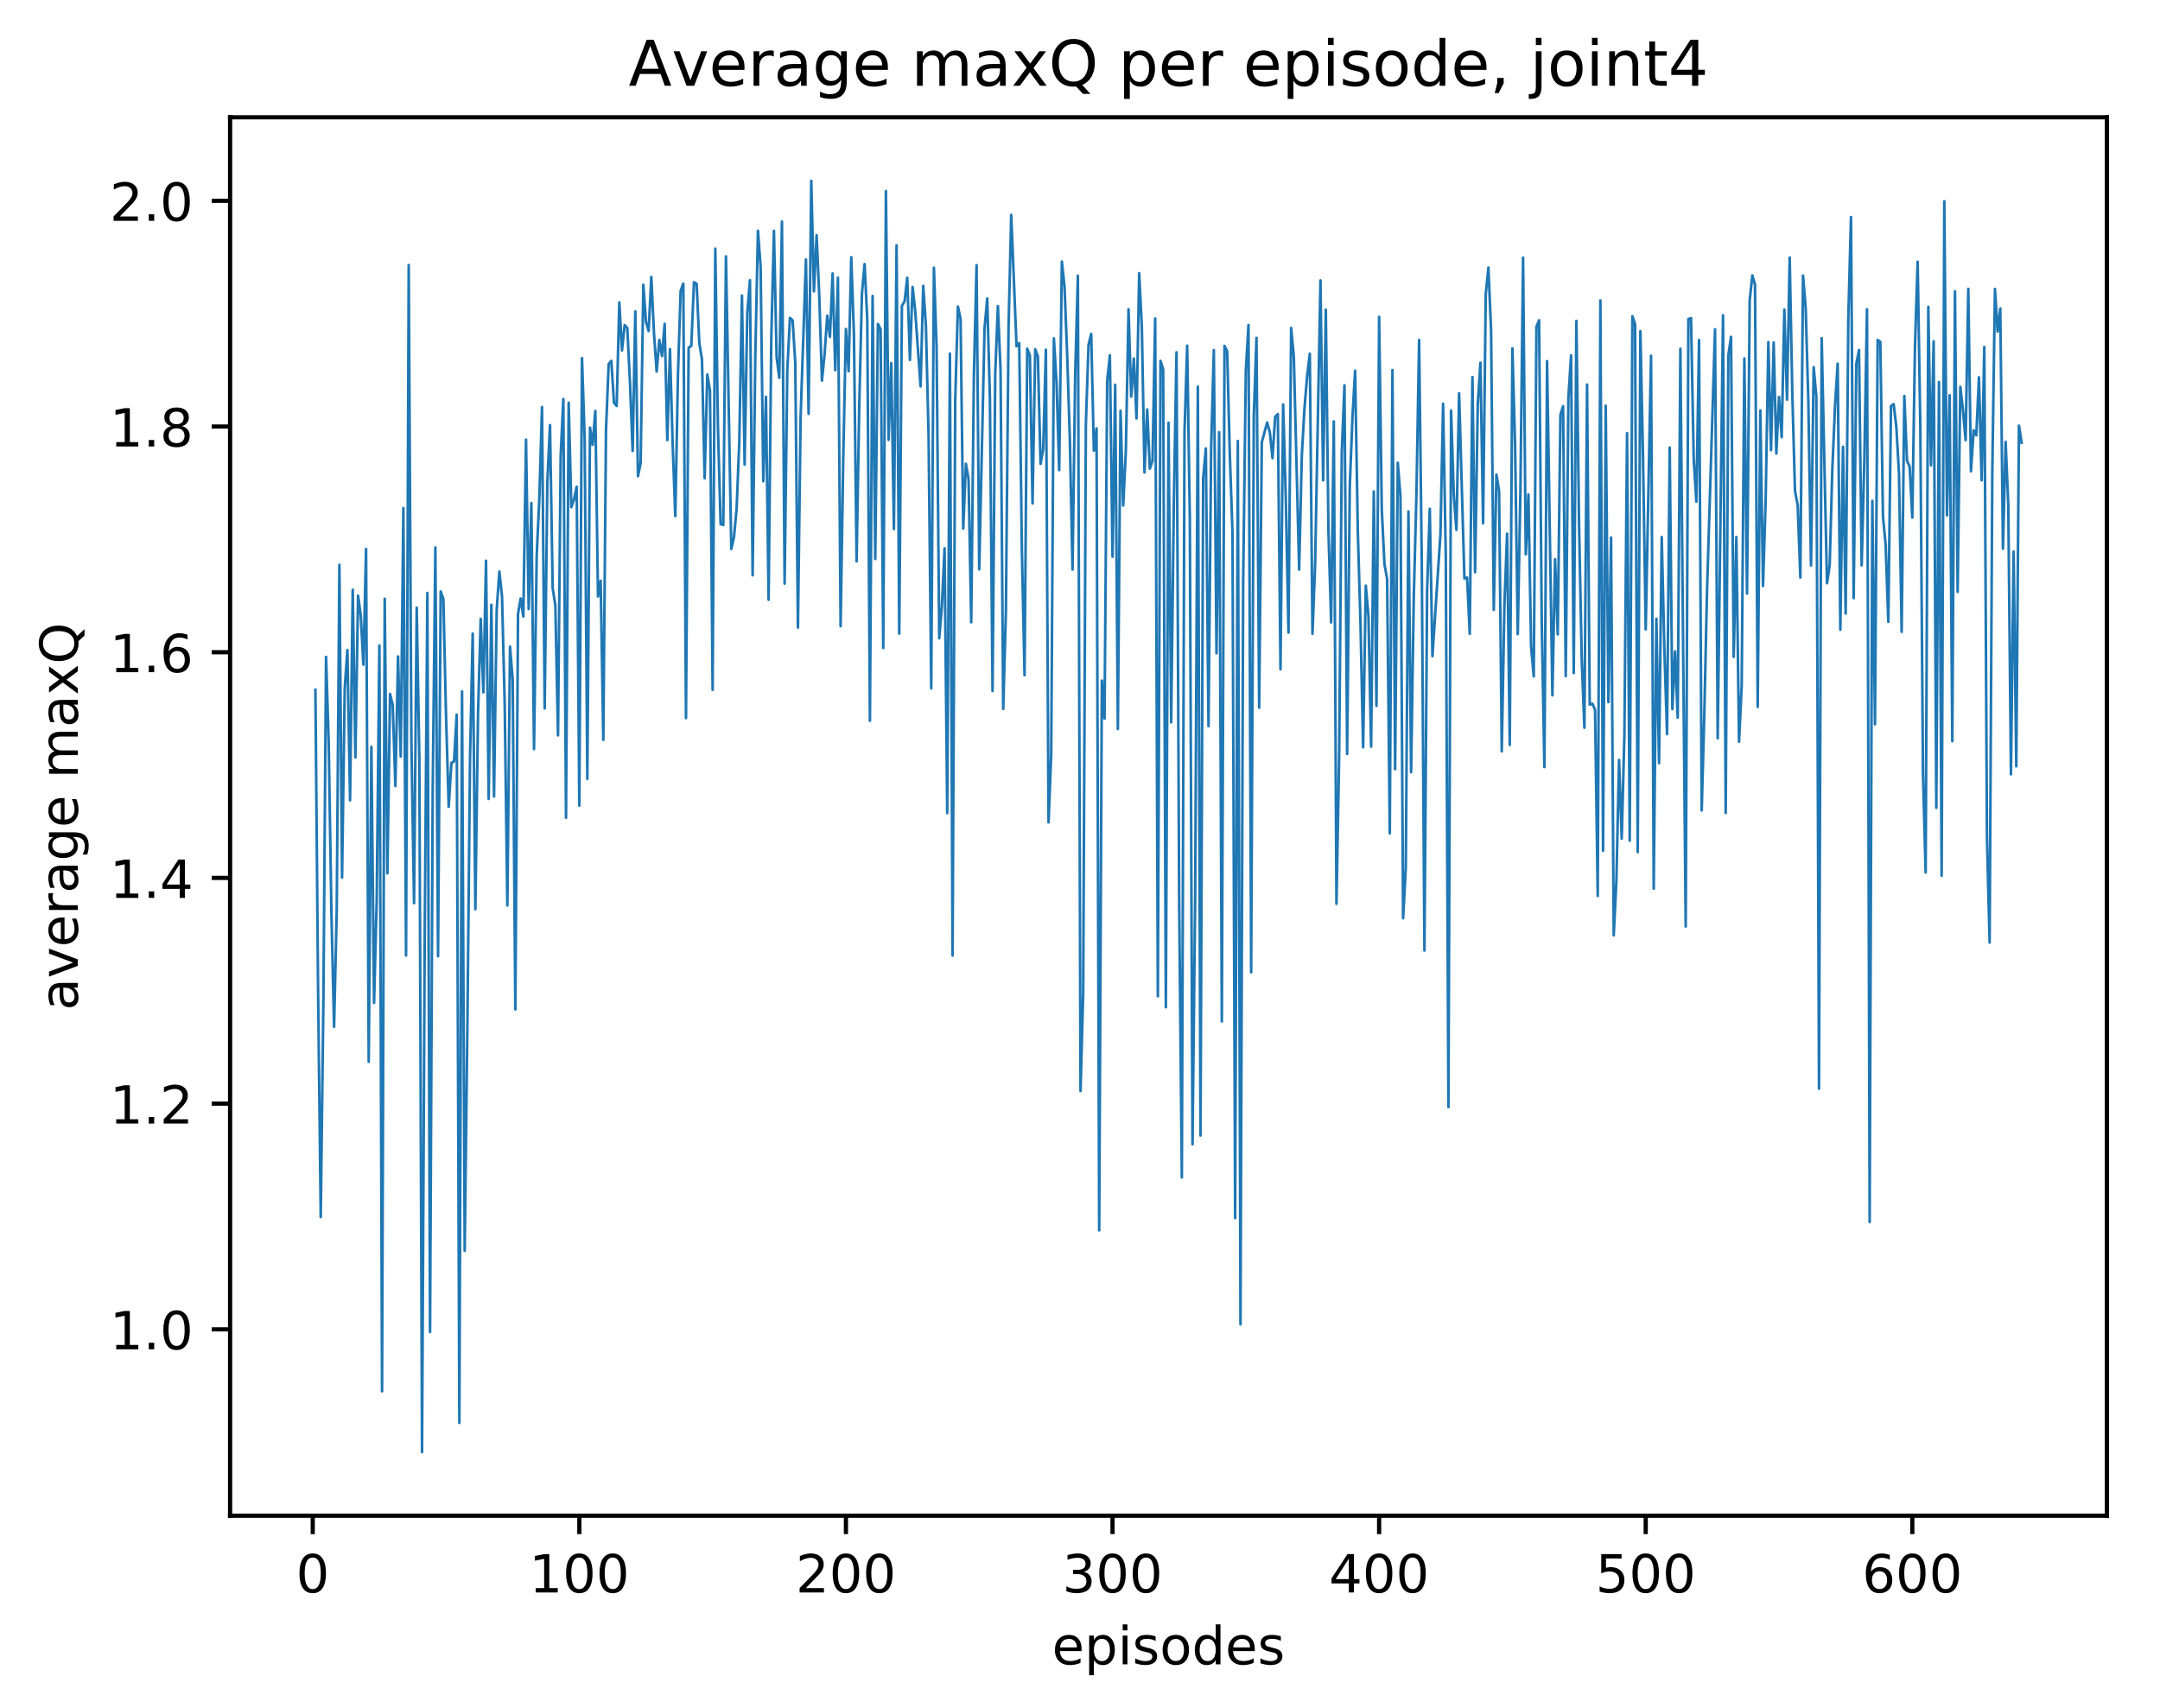 <?xml version="1.0" encoding="utf-8" standalone="no"?>
<!DOCTYPE svg PUBLIC "-//W3C//DTD SVG 1.1//EN"
  "http://www.w3.org/Graphics/SVG/1.1/DTD/svg11.dtd">
<!-- Created with matplotlib (http://matplotlib.org/) -->
<svg height="325pt" version="1.1" viewBox="0 0 411 325" width="411pt" xmlns="http://www.w3.org/2000/svg" xmlns:xlink="http://www.w3.org/1999/xlink">
 <defs>
  <style type="text/css">
*{stroke-linecap:butt;stroke-linejoin:round;}
  </style>
 </defs>
 <g id="figure_1">
  <g id="patch_1">
   <path d="M 0 325.986 
L 411.601 325.986 
L 411.601 0 
L 0 0 
z
" style="fill:#ffffff;"/>
  </g>
  <g id="axes_1">
   <g id="patch_2">
    <path d="M 43.781 288.43 
L 400.901 288.43 
L 400.901 22.318 
L 43.781 22.318 
z
" style="fill:#ffffff;"/>
   </g>
   <g id="matplotlib.axis_1">
    <g id="xtick_1">
     <g id="line2d_1">
      <defs>
       <path d="M 0 0 
L 0 3.5 
" id="m440c0dbbdf" style="stroke:#000000;stroke-width:0.8;"/>
      </defs>
      <g>
       <use style="stroke:#000000;stroke-width:0.8;" x="59.507" xlink:href="#m440c0dbbdf" y="288.43"/>
      </g>
     </g>
     <g id="text_1">
      <!-- 0 -->
      <defs>
       <path d="M 31.781 66.406 
Q 24.172 66.406 20.328 58.906 
Q 16.5 51.422 16.5 36.375 
Q 16.5 21.391 20.328 13.891 
Q 24.172 6.391 31.781 6.391 
Q 39.453 6.391 43.281 13.891 
Q 47.125 21.391 47.125 36.375 
Q 47.125 51.422 43.281 58.906 
Q 39.453 66.406 31.781 66.406 
z
M 31.781 74.219 
Q 44.047 74.219 50.516 64.516 
Q 56.984 54.828 56.984 36.375 
Q 56.984 17.969 50.516 8.266 
Q 44.047 -1.422 31.781 -1.422 
Q 19.531 -1.422 13.062 8.266 
Q 6.594 17.969 6.594 36.375 
Q 6.594 54.828 13.062 64.516 
Q 19.531 74.219 31.781 74.219 
z
" id="DejaVuSans-30"/>
      </defs>
      <g transform="translate(56.325 303.029)scale(0.1 -0.1)">
       <use xlink:href="#DejaVuSans-30"/>
      </g>
     </g>
    </g>
    <g id="xtick_2">
     <g id="line2d_2">
      <g>
       <use style="stroke:#000000;stroke-width:0.8;" x="110.234" xlink:href="#m440c0dbbdf" y="288.43"/>
      </g>
     </g>
     <g id="text_2">
      <!-- 100 -->
      <defs>
       <path d="M 12.406 8.297 
L 28.516 8.297 
L 28.516 63.922 
L 10.984 60.406 
L 10.984 69.391 
L 28.422 72.906 
L 38.281 72.906 
L 38.281 8.297 
L 54.391 8.297 
L 54.391 0 
L 12.406 0 
z
" id="DejaVuSans-31"/>
      </defs>
      <g transform="translate(100.69 303.029)scale(0.1 -0.1)">
       <use xlink:href="#DejaVuSans-31"/>
       <use x="63.623" xlink:href="#DejaVuSans-30"/>
       <use x="127.246" xlink:href="#DejaVuSans-30"/>
      </g>
     </g>
    </g>
    <g id="xtick_3">
     <g id="line2d_3">
      <g>
       <use style="stroke:#000000;stroke-width:0.8;" x="160.961" xlink:href="#m440c0dbbdf" y="288.43"/>
      </g>
     </g>
     <g id="text_3">
      <!-- 200 -->
      <defs>
       <path d="M 19.188 8.297 
L 53.609 8.297 
L 53.609 0 
L 7.328 0 
L 7.328 8.297 
Q 12.938 14.109 22.625 23.891 
Q 32.328 33.688 34.812 36.531 
Q 39.547 41.844 41.422 45.531 
Q 43.312 49.219 43.312 52.781 
Q 43.312 58.594 39.234 62.25 
Q 35.156 65.922 28.609 65.922 
Q 23.969 65.922 18.812 64.312 
Q 13.672 62.703 7.812 59.422 
L 7.812 69.391 
Q 13.766 71.781 18.938 73 
Q 24.125 74.219 28.422 74.219 
Q 39.75 74.219 46.484 68.547 
Q 53.219 62.891 53.219 53.422 
Q 53.219 48.922 51.531 44.891 
Q 49.859 40.875 45.406 35.406 
Q 44.188 33.984 37.641 27.219 
Q 31.109 20.453 19.188 8.297 
z
" id="DejaVuSans-32"/>
      </defs>
      <g transform="translate(151.417 303.029)scale(0.1 -0.1)">
       <use xlink:href="#DejaVuSans-32"/>
       <use x="63.623" xlink:href="#DejaVuSans-30"/>
       <use x="127.246" xlink:href="#DejaVuSans-30"/>
      </g>
     </g>
    </g>
    <g id="xtick_4">
     <g id="line2d_4">
      <g>
       <use style="stroke:#000000;stroke-width:0.8;" x="211.689" xlink:href="#m440c0dbbdf" y="288.43"/>
      </g>
     </g>
     <g id="text_4">
      <!-- 300 -->
      <defs>
       <path d="M 40.578 39.312 
Q 47.656 37.797 51.625 33 
Q 55.609 28.219 55.609 21.188 
Q 55.609 10.406 48.188 4.484 
Q 40.766 -1.422 27.094 -1.422 
Q 22.516 -1.422 17.656 -0.516 
Q 12.797 0.391 7.625 2.203 
L 7.625 11.719 
Q 11.719 9.328 16.594 8.109 
Q 21.484 6.891 26.812 6.891 
Q 36.078 6.891 40.938 10.547 
Q 45.797 14.203 45.797 21.188 
Q 45.797 27.641 41.281 31.266 
Q 36.766 34.906 28.719 34.906 
L 20.219 34.906 
L 20.219 43.016 
L 29.109 43.016 
Q 36.375 43.016 40.234 45.922 
Q 44.094 48.828 44.094 54.297 
Q 44.094 59.906 40.109 62.906 
Q 36.141 65.922 28.719 65.922 
Q 24.656 65.922 20.016 65.031 
Q 15.375 64.156 9.812 62.312 
L 9.812 71.094 
Q 15.438 72.656 20.344 73.438 
Q 25.25 74.219 29.594 74.219 
Q 40.828 74.219 47.359 69.109 
Q 53.906 64.016 53.906 55.328 
Q 53.906 49.266 50.438 45.094 
Q 46.969 40.922 40.578 39.312 
z
" id="DejaVuSans-33"/>
      </defs>
      <g transform="translate(202.145 303.029)scale(0.1 -0.1)">
       <use xlink:href="#DejaVuSans-33"/>
       <use x="63.623" xlink:href="#DejaVuSans-30"/>
       <use x="127.246" xlink:href="#DejaVuSans-30"/>
      </g>
     </g>
    </g>
    <g id="xtick_5">
     <g id="line2d_5">
      <g>
       <use style="stroke:#000000;stroke-width:0.8;" x="262.416" xlink:href="#m440c0dbbdf" y="288.43"/>
      </g>
     </g>
     <g id="text_5">
      <!-- 400 -->
      <defs>
       <path d="M 37.797 64.312 
L 12.891 25.391 
L 37.797 25.391 
z
M 35.203 72.906 
L 47.609 72.906 
L 47.609 25.391 
L 58.016 25.391 
L 58.016 17.188 
L 47.609 17.188 
L 47.609 0 
L 37.797 0 
L 37.797 17.188 
L 4.891 17.188 
L 4.891 26.703 
z
" id="DejaVuSans-34"/>
      </defs>
      <g transform="translate(252.872 303.029)scale(0.1 -0.1)">
       <use xlink:href="#DejaVuSans-34"/>
       <use x="63.623" xlink:href="#DejaVuSans-30"/>
       <use x="127.246" xlink:href="#DejaVuSans-30"/>
      </g>
     </g>
    </g>
    <g id="xtick_6">
     <g id="line2d_6">
      <g>
       <use style="stroke:#000000;stroke-width:0.8;" x="313.143" xlink:href="#m440c0dbbdf" y="288.43"/>
      </g>
     </g>
     <g id="text_6">
      <!-- 500 -->
      <defs>
       <path d="M 10.797 72.906 
L 49.516 72.906 
L 49.516 64.594 
L 19.828 64.594 
L 19.828 46.734 
Q 21.969 47.469 24.109 47.828 
Q 26.266 48.188 28.422 48.188 
Q 40.625 48.188 47.75 41.5 
Q 54.891 34.812 54.891 23.391 
Q 54.891 11.625 47.562 5.094 
Q 40.234 -1.422 26.906 -1.422 
Q 22.312 -1.422 17.547 -0.641 
Q 12.797 0.141 7.719 1.703 
L 7.719 11.625 
Q 12.109 9.234 16.797 8.062 
Q 21.484 6.891 26.703 6.891 
Q 35.156 6.891 40.078 11.328 
Q 45.016 15.766 45.016 23.391 
Q 45.016 31 40.078 35.438 
Q 35.156 39.891 26.703 39.891 
Q 22.75 39.891 18.812 39.016 
Q 14.891 38.141 10.797 36.281 
z
" id="DejaVuSans-35"/>
      </defs>
      <g transform="translate(303.599 303.029)scale(0.1 -0.1)">
       <use xlink:href="#DejaVuSans-35"/>
       <use x="63.623" xlink:href="#DejaVuSans-30"/>
       <use x="127.246" xlink:href="#DejaVuSans-30"/>
      </g>
     </g>
    </g>
    <g id="xtick_7">
     <g id="line2d_7">
      <g>
       <use style="stroke:#000000;stroke-width:0.8;" x="363.87" xlink:href="#m440c0dbbdf" y="288.43"/>
      </g>
     </g>
     <g id="text_7">
      <!-- 600 -->
      <defs>
       <path d="M 33.016 40.375 
Q 26.375 40.375 22.484 35.828 
Q 18.609 31.297 18.609 23.391 
Q 18.609 15.531 22.484 10.953 
Q 26.375 6.391 33.016 6.391 
Q 39.656 6.391 43.531 10.953 
Q 47.406 15.531 47.406 23.391 
Q 47.406 31.297 43.531 35.828 
Q 39.656 40.375 33.016 40.375 
z
M 52.594 71.297 
L 52.594 62.312 
Q 48.875 64.062 45.094 64.984 
Q 41.312 65.922 37.594 65.922 
Q 27.828 65.922 22.672 59.328 
Q 17.531 52.734 16.797 39.406 
Q 19.672 43.656 24.016 45.922 
Q 28.375 48.188 33.594 48.188 
Q 44.578 48.188 50.953 41.516 
Q 57.328 34.859 57.328 23.391 
Q 57.328 12.156 50.688 5.359 
Q 44.047 -1.422 33.016 -1.422 
Q 20.359 -1.422 13.672 8.266 
Q 6.984 17.969 6.984 36.375 
Q 6.984 53.656 15.188 63.938 
Q 23.391 74.219 37.203 74.219 
Q 40.922 74.219 44.703 73.484 
Q 48.484 72.75 52.594 71.297 
z
" id="DejaVuSans-36"/>
      </defs>
      <g transform="translate(354.327 303.029)scale(0.1 -0.1)">
       <use xlink:href="#DejaVuSans-36"/>
       <use x="63.623" xlink:href="#DejaVuSans-30"/>
       <use x="127.246" xlink:href="#DejaVuSans-30"/>
      </g>
     </g>
    </g>
    <g id="text_8">
     <!-- episodes -->
     <defs>
      <path d="M 56.203 29.594 
L 56.203 25.203 
L 14.891 25.203 
Q 15.484 15.922 20.484 11.062 
Q 25.484 6.203 34.422 6.203 
Q 39.594 6.203 44.453 7.469 
Q 49.312 8.734 54.109 11.281 
L 54.109 2.781 
Q 49.266 0.734 44.188 -0.344 
Q 39.109 -1.422 33.891 -1.422 
Q 20.797 -1.422 13.156 6.188 
Q 5.516 13.812 5.516 26.812 
Q 5.516 40.234 12.766 48.109 
Q 20.016 56 32.328 56 
Q 43.359 56 49.781 48.891 
Q 56.203 41.797 56.203 29.594 
z
M 47.219 32.234 
Q 47.125 39.594 43.094 43.984 
Q 39.062 48.391 32.422 48.391 
Q 24.906 48.391 20.391 44.141 
Q 15.875 39.891 15.188 32.172 
z
" id="DejaVuSans-65"/>
      <path d="M 18.109 8.203 
L 18.109 -20.797 
L 9.078 -20.797 
L 9.078 54.688 
L 18.109 54.688 
L 18.109 46.391 
Q 20.953 51.266 25.266 53.625 
Q 29.594 56 35.594 56 
Q 45.562 56 51.781 48.094 
Q 58.016 40.188 58.016 27.297 
Q 58.016 14.406 51.781 6.484 
Q 45.562 -1.422 35.594 -1.422 
Q 29.594 -1.422 25.266 0.953 
Q 20.953 3.328 18.109 8.203 
z
M 48.688 27.297 
Q 48.688 37.203 44.609 42.844 
Q 40.531 48.484 33.406 48.484 
Q 26.266 48.484 22.188 42.844 
Q 18.109 37.203 18.109 27.297 
Q 18.109 17.391 22.188 11.75 
Q 26.266 6.109 33.406 6.109 
Q 40.531 6.109 44.609 11.75 
Q 48.688 17.391 48.688 27.297 
z
" id="DejaVuSans-70"/>
      <path d="M 9.422 54.688 
L 18.406 54.688 
L 18.406 0 
L 9.422 0 
z
M 9.422 75.984 
L 18.406 75.984 
L 18.406 64.594 
L 9.422 64.594 
z
" id="DejaVuSans-69"/>
      <path d="M 44.281 53.078 
L 44.281 44.578 
Q 40.484 46.531 36.375 47.5 
Q 32.281 48.484 27.875 48.484 
Q 21.188 48.484 17.844 46.438 
Q 14.5 44.391 14.5 40.281 
Q 14.5 37.156 16.891 35.375 
Q 19.281 33.594 26.516 31.984 
L 29.594 31.297 
Q 39.156 29.25 43.188 25.516 
Q 47.219 21.781 47.219 15.094 
Q 47.219 7.469 41.188 3.016 
Q 35.156 -1.422 24.609 -1.422 
Q 20.219 -1.422 15.453 -0.562 
Q 10.688 0.297 5.422 2 
L 5.422 11.281 
Q 10.406 8.688 15.234 7.391 
Q 20.062 6.109 24.812 6.109 
Q 31.156 6.109 34.562 8.281 
Q 37.984 10.453 37.984 14.406 
Q 37.984 18.062 35.516 20.016 
Q 33.062 21.969 24.703 23.781 
L 21.578 24.516 
Q 13.234 26.266 9.516 29.906 
Q 5.812 33.547 5.812 39.891 
Q 5.812 47.609 11.281 51.797 
Q 16.75 56 26.812 56 
Q 31.781 56 36.172 55.266 
Q 40.578 54.547 44.281 53.078 
z
" id="DejaVuSans-73"/>
      <path d="M 30.609 48.391 
Q 23.391 48.391 19.188 42.75 
Q 14.984 37.109 14.984 27.297 
Q 14.984 17.484 19.156 11.844 
Q 23.344 6.203 30.609 6.203 
Q 37.797 6.203 41.984 11.859 
Q 46.188 17.531 46.188 27.297 
Q 46.188 37.016 41.984 42.703 
Q 37.797 48.391 30.609 48.391 
z
M 30.609 56 
Q 42.328 56 49.016 48.375 
Q 55.719 40.766 55.719 27.297 
Q 55.719 13.875 49.016 6.219 
Q 42.328 -1.422 30.609 -1.422 
Q 18.844 -1.422 12.172 6.219 
Q 5.516 13.875 5.516 27.297 
Q 5.516 40.766 12.172 48.375 
Q 18.844 56 30.609 56 
z
" id="DejaVuSans-6f"/>
      <path d="M 45.406 46.391 
L 45.406 75.984 
L 54.391 75.984 
L 54.391 0 
L 45.406 0 
L 45.406 8.203 
Q 42.578 3.328 38.25 0.953 
Q 33.938 -1.422 27.875 -1.422 
Q 17.969 -1.422 11.734 6.484 
Q 5.516 14.406 5.516 27.297 
Q 5.516 40.188 11.734 48.094 
Q 17.969 56 27.875 56 
Q 33.938 56 38.25 53.625 
Q 42.578 51.266 45.406 46.391 
z
M 14.797 27.297 
Q 14.797 17.391 18.875 11.75 
Q 22.953 6.109 30.078 6.109 
Q 37.203 6.109 41.297 11.75 
Q 45.406 17.391 45.406 27.297 
Q 45.406 37.203 41.297 42.844 
Q 37.203 48.484 30.078 48.484 
Q 22.953 48.484 18.875 42.844 
Q 14.797 37.203 14.797 27.297 
z
" id="DejaVuSans-64"/>
     </defs>
     <g transform="translate(200.182 316.707)scale(0.1 -0.1)">
      <use xlink:href="#DejaVuSans-65"/>
      <use x="61.523" xlink:href="#DejaVuSans-70"/>
      <use x="125" xlink:href="#DejaVuSans-69"/>
      <use x="152.783" xlink:href="#DejaVuSans-73"/>
      <use x="204.883" xlink:href="#DejaVuSans-6f"/>
      <use x="266.064" xlink:href="#DejaVuSans-64"/>
      <use x="329.541" xlink:href="#DejaVuSans-65"/>
      <use x="391.064" xlink:href="#DejaVuSans-73"/>
     </g>
    </g>
   </g>
   <g id="matplotlib.axis_2">
    <g id="ytick_1">
     <g id="line2d_8">
      <defs>
       <path d="M 0 0 
L -3.5 0 
" id="m5fb1a7da4c" style="stroke:#000000;stroke-width:0.8;"/>
      </defs>
      <g>
       <use style="stroke:#000000;stroke-width:0.8;" x="43.781" xlink:href="#m5fb1a7da4c" y="252.96"/>
      </g>
     </g>
     <g id="text_9">
      <!-- 1.0 -->
      <defs>
       <path d="M 10.688 12.406 
L 21 12.406 
L 21 0 
L 10.688 0 
z
" id="DejaVuSans-2e"/>
      </defs>
      <g transform="translate(20.878 256.759)scale(0.1 -0.1)">
       <use xlink:href="#DejaVuSans-31"/>
       <use x="63.623" xlink:href="#DejaVuSans-2e"/>
       <use x="95.41" xlink:href="#DejaVuSans-30"/>
      </g>
     </g>
    </g>
    <g id="ytick_2">
     <g id="line2d_9">
      <g>
       <use style="stroke:#000000;stroke-width:0.8;" x="43.781" xlink:href="#m5fb1a7da4c" y="210.011"/>
      </g>
     </g>
     <g id="text_10">
      <!-- 1.2 -->
      <g transform="translate(20.878 213.81)scale(0.1 -0.1)">
       <use xlink:href="#DejaVuSans-31"/>
       <use x="63.623" xlink:href="#DejaVuSans-2e"/>
       <use x="95.41" xlink:href="#DejaVuSans-32"/>
      </g>
     </g>
    </g>
    <g id="ytick_3">
     <g id="line2d_10">
      <g>
       <use style="stroke:#000000;stroke-width:0.8;" x="43.781" xlink:href="#m5fb1a7da4c" y="167.062"/>
      </g>
     </g>
     <g id="text_11">
      <!-- 1.4 -->
      <g transform="translate(20.878 170.862)scale(0.1 -0.1)">
       <use xlink:href="#DejaVuSans-31"/>
       <use x="63.623" xlink:href="#DejaVuSans-2e"/>
       <use x="95.41" xlink:href="#DejaVuSans-34"/>
      </g>
     </g>
    </g>
    <g id="ytick_4">
     <g id="line2d_11">
      <g>
       <use style="stroke:#000000;stroke-width:0.8;" x="43.781" xlink:href="#m5fb1a7da4c" y="124.114"/>
      </g>
     </g>
     <g id="text_12">
      <!-- 1.6 -->
      <g transform="translate(20.878 127.913)scale(0.1 -0.1)">
       <use xlink:href="#DejaVuSans-31"/>
       <use x="63.623" xlink:href="#DejaVuSans-2e"/>
       <use x="95.41" xlink:href="#DejaVuSans-36"/>
      </g>
     </g>
    </g>
    <g id="ytick_5">
     <g id="line2d_12">
      <g>
       <use style="stroke:#000000;stroke-width:0.8;" x="43.781" xlink:href="#m5fb1a7da4c" y="81.165"/>
      </g>
     </g>
     <g id="text_13">
      <!-- 1.8 -->
      <defs>
       <path d="M 31.781 34.625 
Q 24.75 34.625 20.719 30.859 
Q 16.703 27.094 16.703 20.516 
Q 16.703 13.922 20.719 10.156 
Q 24.75 6.391 31.781 6.391 
Q 38.812 6.391 42.859 10.172 
Q 46.922 13.969 46.922 20.516 
Q 46.922 27.094 42.891 30.859 
Q 38.875 34.625 31.781 34.625 
z
M 21.922 38.812 
Q 15.578 40.375 12.031 44.719 
Q 8.5 49.078 8.5 55.328 
Q 8.5 64.062 14.719 69.141 
Q 20.953 74.219 31.781 74.219 
Q 42.672 74.219 48.875 69.141 
Q 55.078 64.062 55.078 55.328 
Q 55.078 49.078 51.531 44.719 
Q 48 40.375 41.703 38.812 
Q 48.828 37.156 52.797 32.312 
Q 56.781 27.484 56.781 20.516 
Q 56.781 9.906 50.312 4.234 
Q 43.844 -1.422 31.781 -1.422 
Q 19.734 -1.422 13.25 4.234 
Q 6.781 9.906 6.781 20.516 
Q 6.781 27.484 10.781 32.312 
Q 14.797 37.156 21.922 38.812 
z
M 18.312 54.391 
Q 18.312 48.734 21.844 45.562 
Q 25.391 42.391 31.781 42.391 
Q 38.141 42.391 41.719 45.562 
Q 45.312 48.734 45.312 54.391 
Q 45.312 60.062 41.719 63.234 
Q 38.141 66.406 31.781 66.406 
Q 25.391 66.406 21.844 63.234 
Q 18.312 60.062 18.312 54.391 
z
" id="DejaVuSans-38"/>
      </defs>
      <g transform="translate(20.878 84.964)scale(0.1 -0.1)">
       <use xlink:href="#DejaVuSans-31"/>
       <use x="63.623" xlink:href="#DejaVuSans-2e"/>
       <use x="95.41" xlink:href="#DejaVuSans-38"/>
      </g>
     </g>
    </g>
    <g id="ytick_6">
     <g id="line2d_13">
      <g>
       <use style="stroke:#000000;stroke-width:0.8;" x="43.781" xlink:href="#m5fb1a7da4c" y="38.216"/>
      </g>
     </g>
     <g id="text_14">
      <!-- 2.0 -->
      <g transform="translate(20.878 42.016)scale(0.1 -0.1)">
       <use xlink:href="#DejaVuSans-32"/>
       <use x="63.623" xlink:href="#DejaVuSans-2e"/>
       <use x="95.41" xlink:href="#DejaVuSans-30"/>
      </g>
     </g>
    </g>
    <g id="text_15">
     <!-- average maxQ -->
     <defs>
      <path d="M 34.281 27.484 
Q 23.391 27.484 19.188 25 
Q 14.984 22.516 14.984 16.5 
Q 14.984 11.719 18.141 8.906 
Q 21.297 6.109 26.703 6.109 
Q 34.188 6.109 38.703 11.406 
Q 43.219 16.703 43.219 25.484 
L 43.219 27.484 
z
M 52.203 31.203 
L 52.203 0 
L 43.219 0 
L 43.219 8.297 
Q 40.141 3.328 35.547 0.953 
Q 30.953 -1.422 24.312 -1.422 
Q 15.922 -1.422 10.953 3.297 
Q 6 8.016 6 15.922 
Q 6 25.141 12.172 29.828 
Q 18.359 34.516 30.609 34.516 
L 43.219 34.516 
L 43.219 35.406 
Q 43.219 41.609 39.141 45 
Q 35.062 48.391 27.688 48.391 
Q 23 48.391 18.547 47.266 
Q 14.109 46.141 10.016 43.891 
L 10.016 52.203 
Q 14.938 54.109 19.578 55.047 
Q 24.219 56 28.609 56 
Q 40.484 56 46.344 49.844 
Q 52.203 43.703 52.203 31.203 
z
" id="DejaVuSans-61"/>
      <path d="M 2.984 54.688 
L 12.5 54.688 
L 29.594 8.797 
L 46.688 54.688 
L 56.203 54.688 
L 35.688 0 
L 23.484 0 
z
" id="DejaVuSans-76"/>
      <path d="M 41.109 46.297 
Q 39.594 47.172 37.812 47.578 
Q 36.031 48 33.891 48 
Q 26.266 48 22.188 43.047 
Q 18.109 38.094 18.109 28.812 
L 18.109 0 
L 9.078 0 
L 9.078 54.688 
L 18.109 54.688 
L 18.109 46.188 
Q 20.953 51.172 25.484 53.578 
Q 30.031 56 36.531 56 
Q 37.453 56 38.578 55.875 
Q 39.703 55.766 41.062 55.516 
z
" id="DejaVuSans-72"/>
      <path d="M 45.406 27.984 
Q 45.406 37.75 41.375 43.109 
Q 37.359 48.484 30.078 48.484 
Q 22.859 48.484 18.828 43.109 
Q 14.797 37.75 14.797 27.984 
Q 14.797 18.266 18.828 12.891 
Q 22.859 7.516 30.078 7.516 
Q 37.359 7.516 41.375 12.891 
Q 45.406 18.266 45.406 27.984 
z
M 54.391 6.781 
Q 54.391 -7.172 48.188 -13.984 
Q 42 -20.797 29.203 -20.797 
Q 24.469 -20.797 20.266 -20.094 
Q 16.062 -19.391 12.109 -17.922 
L 12.109 -9.188 
Q 16.062 -11.328 19.922 -12.344 
Q 23.781 -13.375 27.781 -13.375 
Q 36.625 -13.375 41.016 -8.766 
Q 45.406 -4.156 45.406 5.172 
L 45.406 9.625 
Q 42.625 4.781 38.281 2.391 
Q 33.938 0 27.875 0 
Q 17.828 0 11.672 7.656 
Q 5.516 15.328 5.516 27.984 
Q 5.516 40.672 11.672 48.328 
Q 17.828 56 27.875 56 
Q 33.938 56 38.281 53.609 
Q 42.625 51.219 45.406 46.391 
L 45.406 54.688 
L 54.391 54.688 
z
" id="DejaVuSans-67"/>
      <path id="DejaVuSans-20"/>
      <path d="M 52 44.188 
Q 55.375 50.25 60.062 53.125 
Q 64.75 56 71.094 56 
Q 79.641 56 84.281 50.016 
Q 88.922 44.047 88.922 33.016 
L 88.922 0 
L 79.891 0 
L 79.891 32.719 
Q 79.891 40.578 77.094 44.375 
Q 74.312 48.188 68.609 48.188 
Q 61.625 48.188 57.562 43.547 
Q 53.516 38.922 53.516 30.906 
L 53.516 0 
L 44.484 0 
L 44.484 32.719 
Q 44.484 40.625 41.703 44.406 
Q 38.922 48.188 33.109 48.188 
Q 26.219 48.188 22.156 43.531 
Q 18.109 38.875 18.109 30.906 
L 18.109 0 
L 9.078 0 
L 9.078 54.688 
L 18.109 54.688 
L 18.109 46.188 
Q 21.188 51.219 25.484 53.609 
Q 29.781 56 35.688 56 
Q 41.656 56 45.828 52.969 
Q 50 49.953 52 44.188 
z
" id="DejaVuSans-6d"/>
      <path d="M 54.891 54.688 
L 35.109 28.078 
L 55.906 0 
L 45.312 0 
L 29.391 21.484 
L 13.484 0 
L 2.875 0 
L 24.125 28.609 
L 4.688 54.688 
L 15.281 54.688 
L 29.781 35.203 
L 44.281 54.688 
z
" id="DejaVuSans-78"/>
      <path d="M 39.406 66.219 
Q 28.656 66.219 22.328 58.203 
Q 16.016 50.203 16.016 36.375 
Q 16.016 22.609 22.328 14.594 
Q 28.656 6.594 39.406 6.594 
Q 50.141 6.594 56.422 14.594 
Q 62.703 22.609 62.703 36.375 
Q 62.703 50.203 56.422 58.203 
Q 50.141 66.219 39.406 66.219 
z
M 53.219 1.312 
L 66.219 -12.891 
L 54.297 -12.891 
L 43.5 -1.219 
Q 41.891 -1.312 41.031 -1.359 
Q 40.188 -1.422 39.406 -1.422 
Q 24.031 -1.422 14.812 8.859 
Q 5.609 19.141 5.609 36.375 
Q 5.609 53.656 14.812 63.938 
Q 24.031 74.219 39.406 74.219 
Q 54.734 74.219 63.906 63.938 
Q 73.094 53.656 73.094 36.375 
Q 73.094 23.688 67.984 14.641 
Q 62.891 5.609 53.219 1.312 
z
" id="DejaVuSans-51"/>
     </defs>
     <g transform="translate(14.798 192.263)rotate(-90)scale(0.1 -0.1)">
      <use xlink:href="#DejaVuSans-61"/>
      <use x="61.279" xlink:href="#DejaVuSans-76"/>
      <use x="120.459" xlink:href="#DejaVuSans-65"/>
      <use x="181.982" xlink:href="#DejaVuSans-72"/>
      <use x="223.096" xlink:href="#DejaVuSans-61"/>
      <use x="284.375" xlink:href="#DejaVuSans-67"/>
      <use x="347.852" xlink:href="#DejaVuSans-65"/>
      <use x="409.375" xlink:href="#DejaVuSans-20"/>
      <use x="441.162" xlink:href="#DejaVuSans-6d"/>
      <use x="538.574" xlink:href="#DejaVuSans-61"/>
      <use x="599.854" xlink:href="#DejaVuSans-78"/>
      <use x="659.033" xlink:href="#DejaVuSans-51"/>
     </g>
    </g>
   </g>
   <g id="line2d_14">
    <path clip-path="url(#pf4cc2190e8)" d="M 60.014 131.256 
L 60.521 188.112 
L 61.029 231.601 
L 61.536 190.399 
L 62.043 124.995 
L 62.55 141.68 
L 63.058 173.563 
L 63.565 195.39 
L 64.072 173.294 
L 64.579 107.485 
L 65.087 166.995 
L 65.594 131.011 
L 66.101 123.7 
L 66.609 152.293 
L 67.116 112.219 
L 67.623 144.123 
L 68.13 113.345 
L 68.638 117.066 
L 69.145 126.479 
L 69.652 104.444 
L 70.159 202.051 
L 70.667 142.113 
L 71.174 190.845 
L 71.681 171.201 
L 72.189 122.823 
L 72.696 264.76 
L 73.203 113.944 
L 73.71 166.191 
L 74.218 132.069 
L 74.725 134.136 
L 75.232 149.584 
L 75.739 124.911 
L 76.247 143.965 
L 76.754 96.681 
L 77.261 181.827 
L 77.769 50.435 
L 78.276 141.002 
L 78.783 171.856 
L 79.29 115.64 
L 79.798 144.708 
L 80.305 276.334 
L 80.812 178.47 
L 81.319 112.822 
L 81.827 253.471 
L 82.334 150.448 
L 82.841 104.168 
L 83.349 181.968 
L 83.856 112.547 
L 84.363 113.945 
L 84.87 136.211 
L 85.378 153.53 
L 85.885 145.186 
L 86.392 144.884 
L 86.899 135.995 
L 87.407 270.763 
L 87.914 131.549 
L 88.421 238.012 
L 88.929 195.834 
L 89.436 144.202 
L 89.943 120.582 
L 90.45 173.015 
L 90.958 135.89 
L 91.465 117.764 
L 91.972 131.755 
L 92.479 106.703 
L 92.987 152.034 
L 93.494 115.075 
L 94.001 151.566 
L 94.509 116.096 
L 95.016 108.76 
L 95.523 113.471 
L 96.03 133.774 
L 96.538 172.298 
L 97.045 123.056 
L 97.552 129.381 
L 98.059 192.086 
L 98.567 116.823 
L 99.074 113.877 
L 99.581 117.313 
L 100.089 83.661 
L 100.596 115.898 
L 101.103 95.721 
L 101.61 142.547 
L 102.118 105.781 
L 102.625 94.766 
L 103.132 77.465 
L 103.639 134.813 
L 104.147 91.734 
L 104.654 80.892 
L 105.161 111.915 
L 105.669 115.167 
L 106.176 139.941 
L 106.683 86.796 
L 107.19 75.937 
L 107.698 155.622 
L 108.205 76.639 
L 108.712 96.513 
L 109.219 95.06 
L 109.727 92.632 
L 110.234 153.299 
L 110.741 68.14 
L 111.249 83.425 
L 111.756 148.21 
L 112.263 81.362 
L 112.77 84.634 
L 113.278 78.2 
L 113.785 113.509 
L 114.292 110.516 
L 114.799 140.782 
L 115.307 81.852 
L 115.814 69.289 
L 116.321 68.666 
L 116.829 76.629 
L 117.336 77.244 
L 117.843 57.548 
L 118.35 66.688 
L 118.858 61.858 
L 119.365 62.441 
L 119.872 72.766 
L 120.379 85.817 
L 120.887 59.257 
L 121.394 90.609 
L 121.901 88.099 
L 122.409 54.196 
L 122.916 61.233 
L 123.423 62.994 
L 123.93 52.681 
L 124.438 63.411 
L 124.945 70.697 
L 125.452 64.671 
L 125.959 67.746 
L 126.467 61.617 
L 126.974 83.745 
L 127.481 66.426 
L 127.989 84.455 
L 128.496 98.213 
L 129.003 71.162 
L 129.51 55.352 
L 130.018 53.966 
L 130.525 136.646 
L 131.032 66.176 
L 131.539 65.81 
L 132.047 53.714 
L 132.554 54.004 
L 133.061 65.243 
L 133.569 68.358 
L 134.076 91.002 
L 134.583 71.27 
L 135.09 74.306 
L 135.598 131.268 
L 136.105 47.323 
L 136.612 81.442 
L 137.119 99.744 
L 137.627 99.891 
L 138.134 48.783 
L 139.149 104.461 
L 139.656 102.239 
L 140.163 96.766 
L 140.67 84.094 
L 141.178 56.238 
L 141.685 88.409 
L 142.192 59.482 
L 142.699 53.331 
L 143.207 109.484 
L 143.714 67.94 
L 144.221 43.925 
L 144.729 50.766 
L 145.236 91.578 
L 145.743 75.493 
L 146.25 114.131 
L 146.758 64.392 
L 147.265 43.928 
L 147.772 67.988 
L 148.279 71.88 
L 148.787 42.159 
L 149.294 111.051 
L 149.801 70.575 
L 150.309 60.491 
L 150.816 60.951 
L 151.323 69.031 
L 151.83 119.427 
L 152.338 79.376 
L 153.352 49.377 
L 153.859 78.754 
L 154.367 34.414 
L 154.874 55.433 
L 155.381 44.753 
L 155.889 56.335 
L 156.396 72.426 
L 156.903 67.356 
L 157.41 60.064 
L 157.918 64.096 
L 158.425 52.047 
L 158.932 70.467 
L 159.439 52.839 
L 159.947 119.169 
L 160.454 87.181 
L 160.961 62.608 
L 161.469 70.646 
L 161.976 48.943 
L 162.483 63.549 
L 162.99 106.815 
L 163.498 77.17 
L 164.005 55.915 
L 164.512 50.254 
L 165.019 60.693 
L 165.527 137.165 
L 166.034 56.32 
L 166.541 106.368 
L 167.049 61.642 
L 167.556 62.676 
L 168.063 123.309 
L 168.57 36.357 
L 169.078 83.696 
L 169.585 69.112 
L 170.092 100.673 
L 170.599 46.687 
L 171.107 120.567 
L 171.614 58.187 
L 172.121 57.348 
L 172.629 52.851 
L 173.136 68.483 
L 173.643 54.612 
L 174.15 59.24 
L 175.165 73.521 
L 175.672 54.41 
L 176.179 61.926 
L 176.687 82.805 
L 177.194 130.991 
L 177.701 50.943 
L 178.209 66.024 
L 178.716 121.453 
L 179.223 115.299 
L 179.73 104.34 
L 180.238 154.727 
L 180.745 67.289 
L 181.252 181.839 
L 181.759 76.033 
L 182.267 58.329 
L 182.774 60.689 
L 183.281 100.591 
L 183.789 88.245 
L 184.296 91.169 
L 184.803 118.412 
L 185.31 71.339 
L 185.818 50.454 
L 186.325 108.341 
L 187.339 62.452 
L 187.847 56.808 
L 188.354 75.672 
L 188.861 131.504 
L 189.369 71.108 
L 189.876 58.248 
L 190.383 70.423 
L 190.89 134.9 
L 191.398 116.423 
L 191.905 62.374 
L 192.412 40.885 
L 193.427 65.892 
L 193.934 65.297 
L 194.441 104.634 
L 194.949 128.484 
L 195.456 66.345 
L 195.963 67.636 
L 196.47 95.795 
L 196.978 66.464 
L 197.485 67.828 
L 197.992 88.264 
L 198.499 85.459 
L 199.007 66.552 
L 199.514 156.49 
L 200.021 143.564 
L 200.529 64.376 
L 201.036 72.85 
L 201.543 89.468 
L 202.05 49.766 
L 202.558 54.596 
L 203.065 67.703 
L 203.572 83.748 
L 204.079 108.383 
L 204.587 71.144 
L 205.094 52.464 
L 205.601 207.605 
L 206.109 188.832 
L 206.616 80.723 
L 207.123 65.626 
L 207.63 63.525 
L 208.138 85.745 
L 208.645 81.512 
L 209.152 234.141 
L 209.659 129.516 
L 210.167 136.741 
L 210.674 72.54 
L 211.181 67.621 
L 211.689 105.935 
L 212.196 73.234 
L 212.703 138.73 
L 213.21 78.175 
L 213.718 96.198 
L 214.225 85.755 
L 214.732 58.85 
L 215.239 75.468 
L 215.747 68.218 
L 216.254 79.622 
L 216.761 51.977 
L 217.269 62.347 
L 217.776 89.902 
L 218.283 77.913 
L 218.79 89.171 
L 219.298 87.689 
L 219.805 60.603 
L 220.312 189.587 
L 220.819 68.678 
L 221.327 70.29 
L 221.834 191.671 
L 222.341 80.451 
L 222.849 137.458 
L 223.356 95.611 
L 223.863 67.037 
L 224.37 171.697 
L 224.878 224.065 
L 225.385 82.218 
L 225.892 65.775 
L 226.399 98.561 
L 226.907 217.752 
L 227.414 170.755 
L 227.921 73.571 
L 228.429 216.088 
L 228.936 91.029 
L 229.443 85.335 
L 229.95 138.179 
L 230.458 85.059 
L 230.965 66.608 
L 231.472 124.307 
L 231.979 82.238 
L 232.487 194.375 
L 232.994 65.821 
L 233.501 66.83 
L 234.009 86.587 
L 234.516 101.343 
L 235.023 231.804 
L 235.53 83.912 
L 236.038 252.008 
L 236.545 110.756 
L 237.052 70.538 
L 237.559 61.831 
L 238.067 185.03 
L 238.574 78.971 
L 239.081 64.28 
L 239.589 134.675 
L 240.096 84.136 
L 241.11 80.388 
L 241.618 82.239 
L 242.125 87.183 
L 242.632 79.314 
L 243.139 78.799 
L 243.647 127.353 
L 244.154 76.964 
L 244.661 94.904 
L 245.169 120.375 
L 245.676 62.396 
L 246.183 67.818 
L 247.198 108.385 
L 247.705 86.713 
L 248.212 77.685 
L 248.719 71.545 
L 249.227 67.311 
L 249.734 120.607 
L 250.241 107.206 
L 251.256 53.356 
L 251.763 91.406 
L 252.27 58.931 
L 252.778 101.274 
L 253.285 118.448 
L 253.792 80.195 
L 254.299 171.984 
L 254.807 143.969 
L 255.314 85.983 
L 255.821 73.331 
L 256.329 143.467 
L 256.836 92.457 
L 257.343 79.406 
L 257.85 70.529 
L 258.358 101.042 
L 258.865 118.351 
L 259.372 142.198 
L 259.879 111.45 
L 260.387 117.281 
L 260.894 142.085 
L 261.401 93.516 
L 261.909 134.323 
L 262.416 60.287 
L 262.923 96.975 
L 263.43 107.345 
L 263.938 110.166 
L 264.445 158.574 
L 264.952 70.406 
L 265.459 146.369 
L 265.967 88.06 
L 266.474 94.424 
L 266.981 174.746 
L 267.489 165.129 
L 267.996 97.327 
L 268.503 146.947 
L 269.01 113.785 
L 269.518 93.918 
L 270.025 64.703 
L 270.532 107.074 
L 271.039 180.882 
L 271.547 112.275 
L 272.054 96.826 
L 272.561 124.862 
L 274.083 101.726 
L 274.59 76.84 
L 275.098 105.56 
L 275.605 210.68 
L 276.112 78.114 
L 276.619 94.18 
L 277.127 100.824 
L 277.634 74.841 
L 278.649 110.085 
L 279.156 109.907 
L 279.663 120.621 
L 280.17 71.745 
L 280.678 108.883 
L 281.185 76.924 
L 281.692 69.017 
L 282.199 99.576 
L 282.707 55.911 
L 283.214 50.92 
L 283.721 62.932 
L 284.229 116.055 
L 284.736 90.312 
L 285.243 93.437 
L 285.75 142.962 
L 286.258 115.01 
L 286.765 101.552 
L 287.272 141.76 
L 287.779 66.287 
L 288.287 84.654 
L 288.794 120.669 
L 289.301 93.394 
L 289.809 49.012 
L 290.316 105.482 
L 290.823 94.109 
L 291.33 122.986 
L 291.838 128.707 
L 292.345 62.19 
L 292.852 60.946 
L 293.359 118.398 
L 293.867 145.974 
L 294.374 68.718 
L 295.389 132.322 
L 295.896 106.43 
L 296.403 120.722 
L 296.91 78.966 
L 297.418 77.293 
L 297.925 128.659 
L 298.432 75.656 
L 298.939 67.627 
L 299.447 128.084 
L 299.954 61.066 
L 300.461 99.861 
L 300.969 125.498 
L 301.476 138.484 
L 301.983 73.174 
L 302.49 134.084 
L 302.998 133.912 
L 303.505 135.072 
L 304.012 170.491 
L 304.519 57.159 
L 305.027 161.892 
L 305.534 77.208 
L 306.041 133.61 
L 306.549 102.297 
L 307.056 177.985 
L 307.563 167.635 
L 308.07 144.614 
L 308.578 159.603 
L 309.085 139.882 
L 309.592 82.424 
L 310.099 159.982 
L 310.607 60.167 
L 311.114 61.659 
L 311.621 162.146 
L 312.129 63.008 
L 312.636 87.296 
L 313.143 119.766 
L 314.158 67.68 
L 314.665 169.112 
L 315.172 117.744 
L 315.679 145.222 
L 316.187 102.182 
L 316.694 123.62 
L 317.201 139.706 
L 317.709 85.168 
L 318.216 134.93 
L 318.723 123.954 
L 319.23 136.562 
L 319.738 66.365 
L 320.752 176.313 
L 321.259 60.713 
L 321.767 60.527 
L 322.274 87.336 
L 322.781 95.482 
L 323.289 64.7 
L 323.796 154.213 
L 324.303 135.523 
L 324.81 112.352 
L 326.332 62.655 
L 326.839 140.5 
L 327.854 59.997 
L 328.361 154.712 
L 328.869 67.628 
L 329.376 64.091 
L 329.883 124.986 
L 330.39 102.192 
L 330.898 141.15 
L 331.405 130.489 
L 331.912 68.213 
L 332.419 112.954 
L 332.927 57.142 
L 333.434 52.414 
L 333.941 54.172 
L 334.449 134.514 
L 334.956 78.105 
L 335.463 111.513 
L 335.97 94.983 
L 336.478 65.096 
L 336.985 85.656 
L 337.492 65.182 
L 337.999 86.306 
L 338.507 75.54 
L 339.014 83.192 
L 339.521 58.91 
L 340.029 76.037 
L 340.536 49.004 
L 341.043 75.12 
L 341.55 93.457 
L 342.058 96.125 
L 342.565 109.905 
L 343.072 52.424 
L 343.579 58.562 
L 344.087 76.432 
L 344.594 107.601 
L 345.101 69.875 
L 345.609 75.515 
L 346.116 207.156 
L 346.623 64.348 
L 347.638 110.978 
L 348.145 107.613 
L 348.652 89.299 
L 349.159 77.342 
L 349.667 69.188 
L 350.174 119.827 
L 350.681 85.016 
L 351.189 116.75 
L 351.696 60.389 
L 352.203 41.304 
L 352.71 113.817 
L 353.218 69.215 
L 353.725 66.606 
L 354.232 107.578 
L 354.739 87.579 
L 355.247 58.853 
L 355.754 232.549 
L 356.261 95.298 
L 356.769 137.826 
L 357.276 64.685 
L 357.783 65.071 
L 358.29 98.304 
L 358.798 103.675 
L 359.305 118.327 
L 359.812 77.271 
L 360.319 76.891 
L 360.827 81.205 
L 361.334 90.067 
L 361.841 120.241 
L 362.349 75.352 
L 362.856 87.676 
L 363.363 88.786 
L 363.87 98.505 
L 364.378 65.868 
L 364.885 49.811 
L 365.392 80.954 
L 365.899 147.002 
L 366.407 166.019 
L 366.914 58.384 
L 367.421 88.549 
L 367.929 64.951 
L 368.436 153.719 
L 368.943 72.706 
L 369.45 166.668 
L 369.958 38.302 
L 370.465 98.077 
L 370.972 75.209 
L 371.479 141.037 
L 371.987 55.438 
L 372.494 112.629 
L 373.001 73.611 
L 373.509 78.073 
L 374.016 83.76 
L 374.523 54.953 
L 375.03 89.686 
L 375.538 81.874 
L 376.045 82.85 
L 376.552 71.791 
L 377.059 91.398 
L 377.567 66.026 
L 378.074 159.413 
L 378.581 179.364 
L 379.089 89.878 
L 379.596 54.976 
L 380.103 63.107 
L 380.61 58.686 
L 381.118 104.409 
L 381.625 84.083 
L 382.132 96.092 
L 382.639 147.341 
L 383.147 104.955 
L 383.654 145.83 
L 384.161 80.995 
L 384.669 84.243 
L 384.669 84.243 
" style="fill:none;stroke:#1f77b4;stroke-linecap:square;stroke-width:0.5;"/>
   </g>
   <g id="patch_3">
    <path d="M 43.781 288.43 
L 43.781 22.318 
" style="fill:none;stroke:#000000;stroke-linecap:square;stroke-linejoin:miter;stroke-width:0.8;"/>
   </g>
   <g id="patch_4">
    <path d="M 400.901 288.43 
L 400.901 22.318 
" style="fill:none;stroke:#000000;stroke-linecap:square;stroke-linejoin:miter;stroke-width:0.8;"/>
   </g>
   <g id="patch_5">
    <path d="M 43.781 288.43 
L 400.901 288.43 
" style="fill:none;stroke:#000000;stroke-linecap:square;stroke-linejoin:miter;stroke-width:0.8;"/>
   </g>
   <g id="patch_6">
    <path d="M 43.781 22.318 
L 400.901 22.318 
" style="fill:none;stroke:#000000;stroke-linecap:square;stroke-linejoin:miter;stroke-width:0.8;"/>
   </g>
   <g id="text_16">
    <!-- Average maxQ per episode, joint4 -->
    <defs>
     <path d="M 34.188 63.188 
L 20.797 26.906 
L 47.609 26.906 
z
M 28.609 72.906 
L 39.797 72.906 
L 67.578 0 
L 57.328 0 
L 50.688 18.703 
L 17.828 18.703 
L 11.188 0 
L 0.781 0 
z
" id="DejaVuSans-41"/>
     <path d="M 11.719 12.406 
L 22.016 12.406 
L 22.016 4 
L 14.016 -11.625 
L 7.719 -11.625 
L 11.719 4 
z
" id="DejaVuSans-2c"/>
     <path d="M 9.422 54.688 
L 18.406 54.688 
L 18.406 -0.984 
Q 18.406 -11.422 14.422 -16.109 
Q 10.453 -20.797 1.609 -20.797 
L -1.812 -20.797 
L -1.812 -13.188 
L 0.594 -13.188 
Q 5.719 -13.188 7.562 -10.812 
Q 9.422 -8.453 9.422 -0.984 
z
M 9.422 75.984 
L 18.406 75.984 
L 18.406 64.594 
L 9.422 64.594 
z
" id="DejaVuSans-6a"/>
     <path d="M 54.891 33.016 
L 54.891 0 
L 45.906 0 
L 45.906 32.719 
Q 45.906 40.484 42.875 44.328 
Q 39.844 48.188 33.797 48.188 
Q 26.516 48.188 22.312 43.547 
Q 18.109 38.922 18.109 30.906 
L 18.109 0 
L 9.078 0 
L 9.078 54.688 
L 18.109 54.688 
L 18.109 46.188 
Q 21.344 51.125 25.703 53.562 
Q 30.078 56 35.797 56 
Q 45.219 56 50.047 50.172 
Q 54.891 44.344 54.891 33.016 
z
" id="DejaVuSans-6e"/>
     <path d="M 18.312 70.219 
L 18.312 54.688 
L 36.812 54.688 
L 36.812 47.703 
L 18.312 47.703 
L 18.312 18.016 
Q 18.312 11.328 20.141 9.422 
Q 21.969 7.516 27.594 7.516 
L 36.812 7.516 
L 36.812 0 
L 27.594 0 
Q 17.188 0 13.234 3.875 
Q 9.281 7.766 9.281 18.016 
L 9.281 47.703 
L 2.688 47.703 
L 2.688 54.688 
L 9.281 54.688 
L 9.281 70.219 
z
" id="DejaVuSans-74"/>
    </defs>
    <g transform="translate(119.614 16.318)scale(0.12 -0.12)">
     <use xlink:href="#DejaVuSans-41"/>
     <use x="68.33" xlink:href="#DejaVuSans-76"/>
     <use x="127.51" xlink:href="#DejaVuSans-65"/>
     <use x="189.033" xlink:href="#DejaVuSans-72"/>
     <use x="230.146" xlink:href="#DejaVuSans-61"/>
     <use x="291.426" xlink:href="#DejaVuSans-67"/>
     <use x="354.902" xlink:href="#DejaVuSans-65"/>
     <use x="416.426" xlink:href="#DejaVuSans-20"/>
     <use x="448.213" xlink:href="#DejaVuSans-6d"/>
     <use x="545.625" xlink:href="#DejaVuSans-61"/>
     <use x="606.904" xlink:href="#DejaVuSans-78"/>
     <use x="666.084" xlink:href="#DejaVuSans-51"/>
     <use x="744.795" xlink:href="#DejaVuSans-20"/>
     <use x="776.582" xlink:href="#DejaVuSans-70"/>
     <use x="840.059" xlink:href="#DejaVuSans-65"/>
     <use x="901.582" xlink:href="#DejaVuSans-72"/>
     <use x="942.695" xlink:href="#DejaVuSans-20"/>
     <use x="974.482" xlink:href="#DejaVuSans-65"/>
     <use x="1036.006" xlink:href="#DejaVuSans-70"/>
     <use x="1099.482" xlink:href="#DejaVuSans-69"/>
     <use x="1127.266" xlink:href="#DejaVuSans-73"/>
     <use x="1179.365" xlink:href="#DejaVuSans-6f"/>
     <use x="1240.547" xlink:href="#DejaVuSans-64"/>
     <use x="1304.023" xlink:href="#DejaVuSans-65"/>
     <use x="1365.547" xlink:href="#DejaVuSans-2c"/>
     <use x="1397.334" xlink:href="#DejaVuSans-20"/>
     <use x="1429.121" xlink:href="#DejaVuSans-6a"/>
     <use x="1456.904" xlink:href="#DejaVuSans-6f"/>
     <use x="1518.086" xlink:href="#DejaVuSans-69"/>
     <use x="1545.869" xlink:href="#DejaVuSans-6e"/>
     <use x="1609.248" xlink:href="#DejaVuSans-74"/>
     <use x="1648.457" xlink:href="#DejaVuSans-34"/>
    </g>
   </g>
  </g>
 </g>
 <defs>
  <clipPath id="pf4cc2190e8">
   <rect height="266.112" width="357.12" x="43.781" y="22.318"/>
  </clipPath>
 </defs>
</svg>
